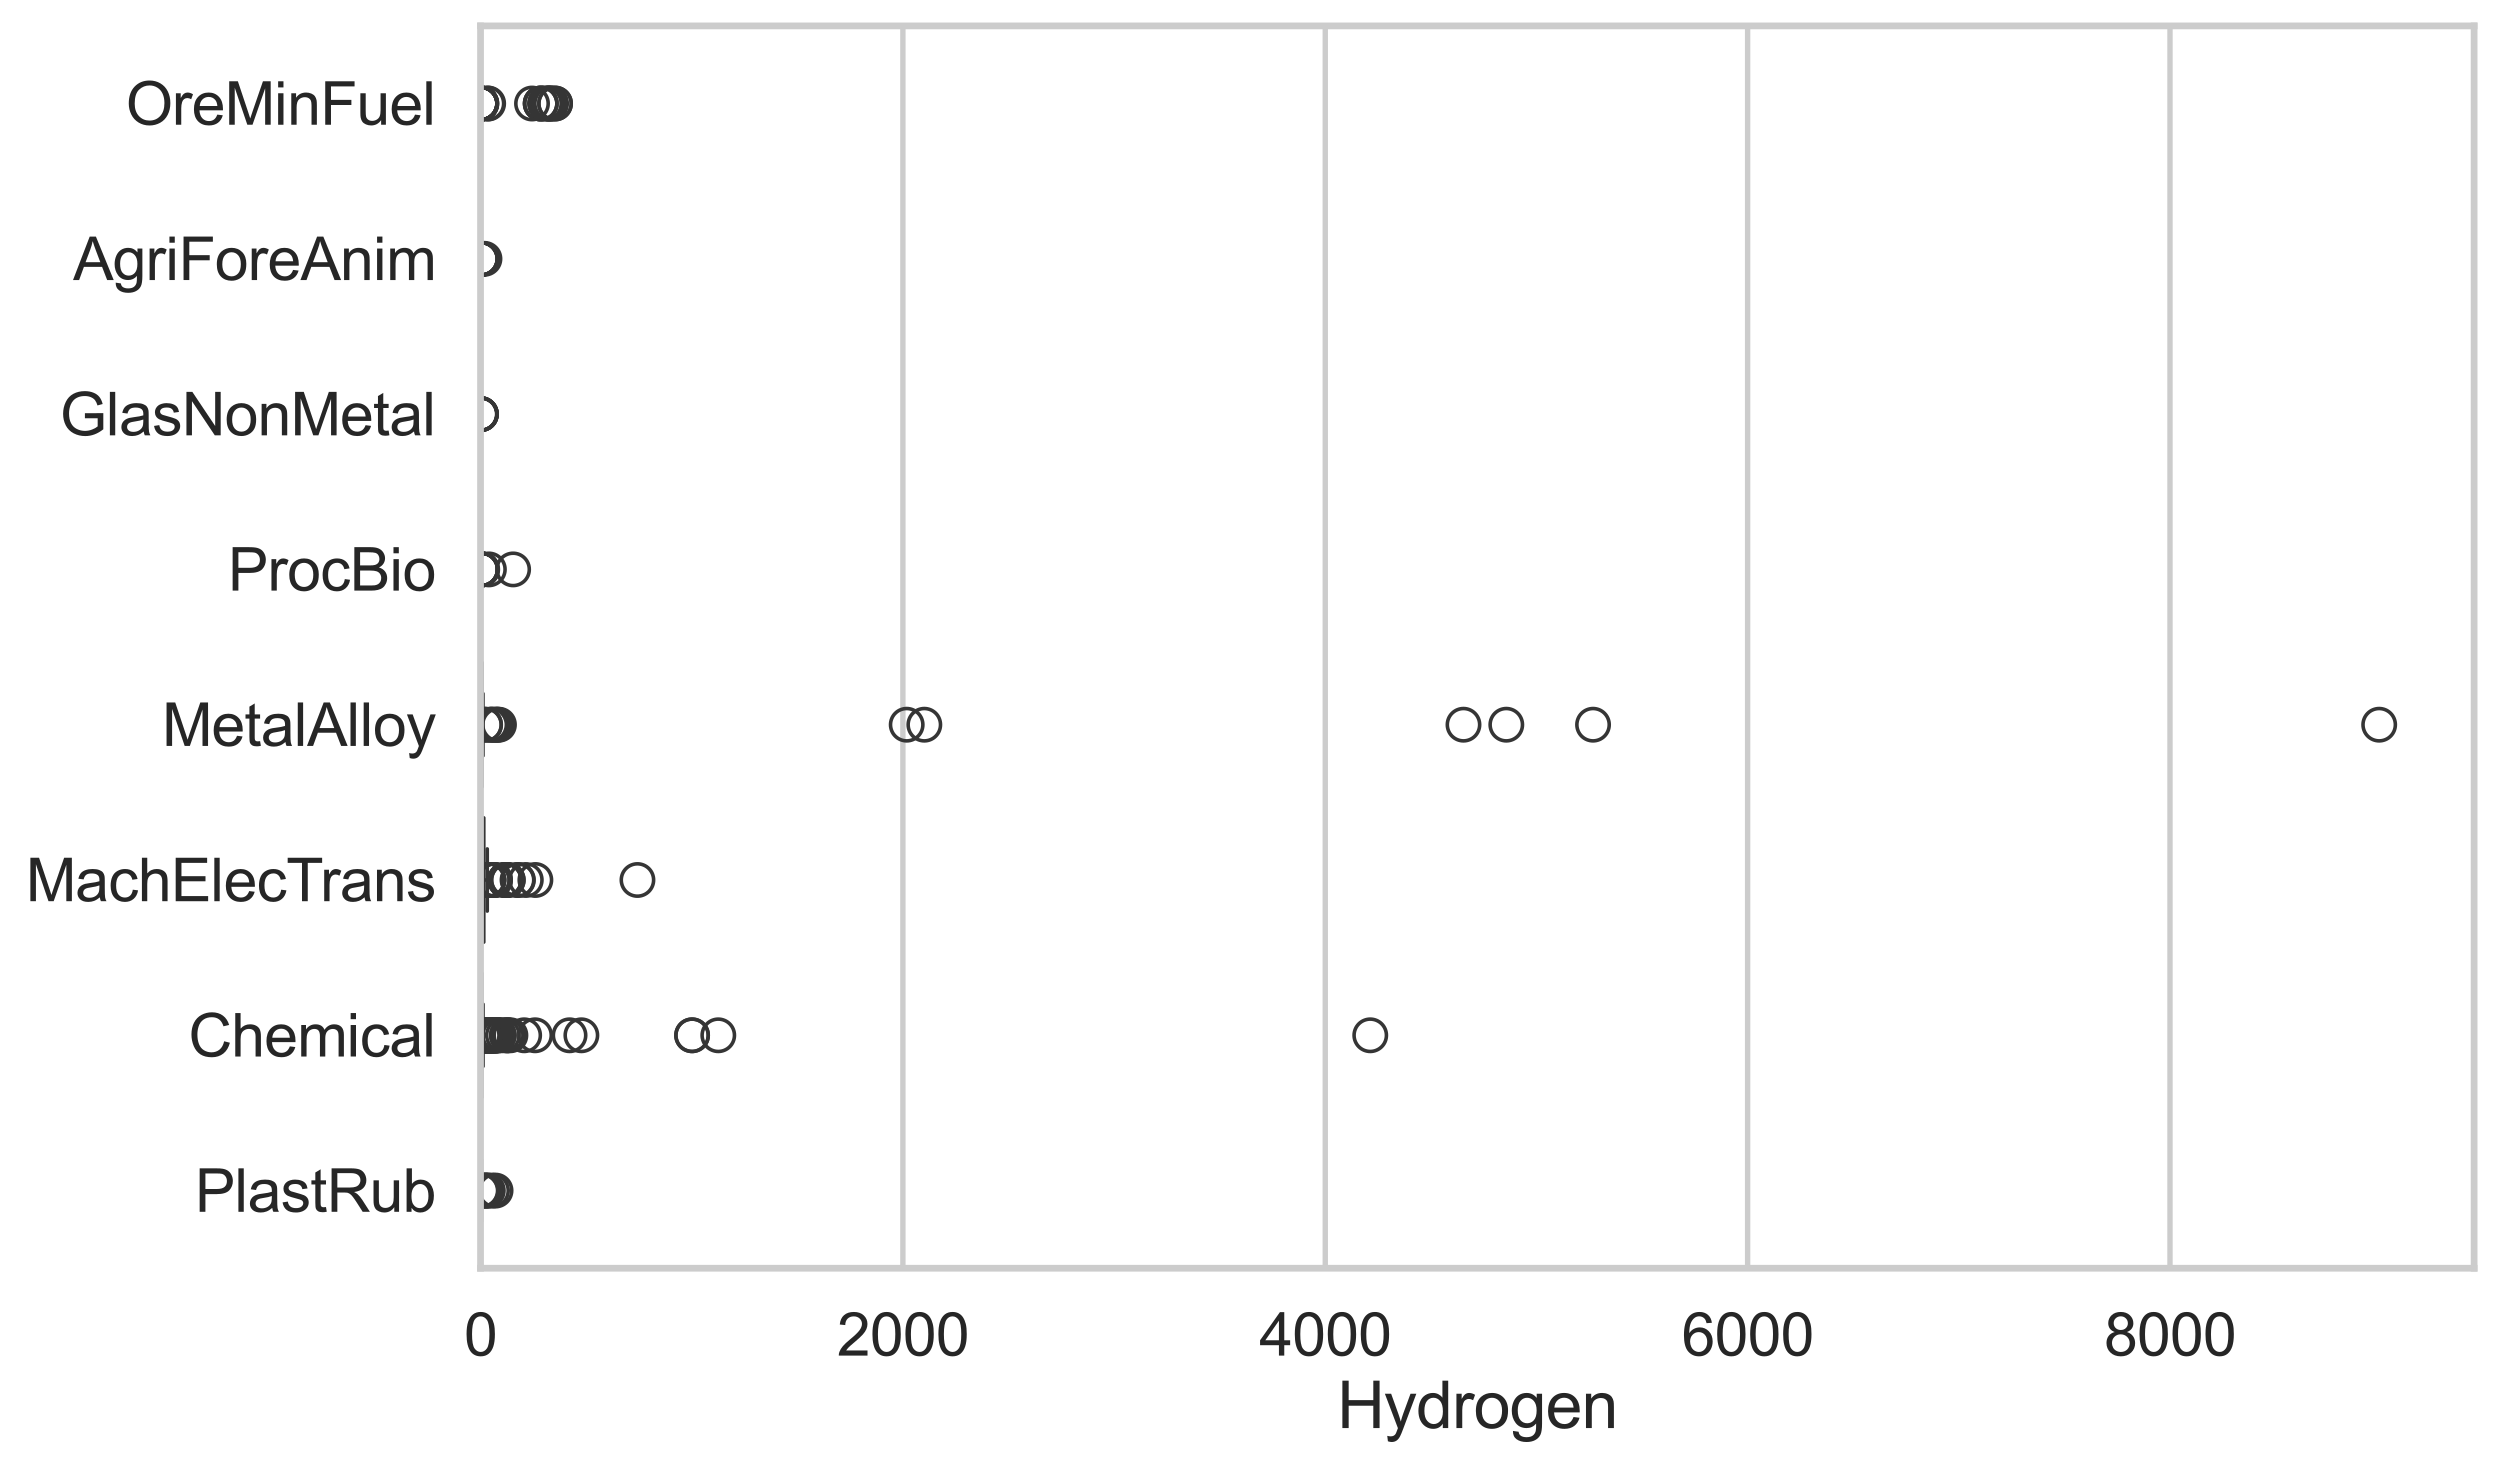 <?xml version="1.0" encoding="utf-8" standalone="no"?>
<!DOCTYPE svg PUBLIC "-//W3C//DTD SVG 1.1//EN"
  "http://www.w3.org/Graphics/SVG/1.1/DTD/svg11.dtd">
<svg xmlns:xlink="http://www.w3.org/1999/xlink" width="695.577pt" height="408.322pt" viewBox="0 0 695.577 408.322" xmlns="http://www.w3.org/2000/svg" version="1.1">
 <defs>
  <style type="text/css">*{stroke-linejoin: round; stroke-linecap: butt}</style>
 </defs>
 <g id="figure_1">
  <g id="patch_1">
   <path d="M 0 408.322 
L 695.577 408.322 
L 695.577 0 
L 0 0 
z
" style="fill: #ffffff"/>
  </g>
  <g id="axes_1">
   <g id="patch_2">
    <path d="M 133.697 352.86 
L 688.377 352.86 
L 688.377 7.2 
L 133.697 7.2 
z
" style="fill: #ffffff"/>
   </g>
   <g id="matplotlib.axis_1">
    <g id="xtick_1">
     <g id="line2d_1">
      <path d="M 133.697 352.86 
L 133.697 7.2 
" clip-path="url(#pe88eb15990)" style="fill: none; stroke: #cccccc; stroke-width: 1.5; stroke-linecap: round"/>
     </g>
     <g id="text_1">
      <!-- 0 -->
      <g style="fill: #262626" transform="translate(129.109 377.17) scale(0.165 -0.165)">
       <defs>
        <path id="ArialMT-30" d="M 266 2259 
Q 266 3072 433 3567 
Q 600 4063 929 4331 
Q 1259 4600 1759 4600 
Q 2128 4600 2406 4451 
Q 2684 4303 2865 4023 
Q 3047 3744 3150 3342 
Q 3253 2941 3253 2259 
Q 3253 1453 3087 958 
Q 2922 463 2592 192 
Q 2263 -78 1759 -78 
Q 1097 -78 719 397 
Q 266 969 266 2259 
z
M 844 2259 
Q 844 1131 1108 757 
Q 1372 384 1759 384 
Q 2147 384 2411 759 
Q 2675 1134 2675 2259 
Q 2675 3391 2411 3762 
Q 2147 4134 1753 4134 
Q 1366 4134 1134 3806 
Q 844 3388 844 2259 
z
" transform="scale(0.016)"/>
       </defs>
       <use xlink:href="#ArialMT-30"/>
      </g>
     </g>
    </g>
    <g id="xtick_2">
     <g id="line2d_2">
      <path d="M 251.212 352.86 
L 251.212 7.2 
" clip-path="url(#pe88eb15990)" style="fill: none; stroke: #cccccc; stroke-width: 1.5; stroke-linecap: round"/>
     </g>
     <g id="text_2">
      <!-- 2000 -->
      <g style="fill: #262626" transform="translate(232.861 377.17) scale(0.165 -0.165)">
       <defs>
        <path id="ArialMT-32" d="M 3222 541 
L 3222 0 
L 194 0 
Q 188 203 259 391 
Q 375 700 629 1000 
Q 884 1300 1366 1694 
Q 2113 2306 2375 2664 
Q 2638 3022 2638 3341 
Q 2638 3675 2398 3904 
Q 2159 4134 1775 4134 
Q 1369 4134 1125 3890 
Q 881 3647 878 3216 
L 300 3275 
Q 359 3922 746 4261 
Q 1134 4600 1788 4600 
Q 2447 4600 2831 4234 
Q 3216 3869 3216 3328 
Q 3216 3053 3103 2787 
Q 2991 2522 2730 2228 
Q 2469 1934 1863 1422 
Q 1356 997 1212 845 
Q 1069 694 975 541 
L 3222 541 
z
" transform="scale(0.016)"/>
       </defs>
       <use xlink:href="#ArialMT-32"/>
       <use xlink:href="#ArialMT-30" transform="translate(55.615 0)"/>
       <use xlink:href="#ArialMT-30" transform="translate(111.23 0)"/>
       <use xlink:href="#ArialMT-30" transform="translate(166.846 0)"/>
      </g>
     </g>
    </g>
    <g id="xtick_3">
     <g id="line2d_3">
      <path d="M 368.727 352.86 
L 368.727 7.2 
" clip-path="url(#pe88eb15990)" style="fill: none; stroke: #cccccc; stroke-width: 1.5; stroke-linecap: round"/>
     </g>
     <g id="text_3">
      <!-- 4000 -->
      <g style="fill: #262626" transform="translate(350.376 377.17) scale(0.165 -0.165)">
       <defs>
        <path id="ArialMT-34" d="M 2069 0 
L 2069 1097 
L 81 1097 
L 81 1613 
L 2172 4581 
L 2631 4581 
L 2631 1613 
L 3250 1613 
L 3250 1097 
L 2631 1097 
L 2631 0 
L 2069 0 
z
M 2069 1613 
L 2069 3678 
L 634 1613 
L 2069 1613 
z
" transform="scale(0.016)"/>
       </defs>
       <use xlink:href="#ArialMT-34"/>
       <use xlink:href="#ArialMT-30" transform="translate(55.615 0)"/>
       <use xlink:href="#ArialMT-30" transform="translate(111.23 0)"/>
       <use xlink:href="#ArialMT-30" transform="translate(166.846 0)"/>
      </g>
     </g>
    </g>
    <g id="xtick_4">
     <g id="line2d_4">
      <path d="M 486.242 352.86 
L 486.242 7.2 
" clip-path="url(#pe88eb15990)" style="fill: none; stroke: #cccccc; stroke-width: 1.5; stroke-linecap: round"/>
     </g>
     <g id="text_4">
      <!-- 6000 -->
      <g style="fill: #262626" transform="translate(467.891 377.17) scale(0.165 -0.165)">
       <defs>
        <path id="ArialMT-36" d="M 3184 3459 
L 2625 3416 
Q 2550 3747 2413 3897 
Q 2184 4138 1850 4138 
Q 1581 4138 1378 3988 
Q 1113 3794 959 3422 
Q 806 3050 800 2363 
Q 1003 2672 1297 2822 
Q 1591 2972 1913 2972 
Q 2475 2972 2870 2558 
Q 3266 2144 3266 1488 
Q 3266 1056 3080 686 
Q 2894 316 2569 119 
Q 2244 -78 1831 -78 
Q 1128 -78 684 439 
Q 241 956 241 2144 
Q 241 3472 731 4075 
Q 1159 4600 1884 4600 
Q 2425 4600 2770 4297 
Q 3116 3994 3184 3459 
z
M 888 1484 
Q 888 1194 1011 928 
Q 1134 663 1356 523 
Q 1578 384 1822 384 
Q 2178 384 2434 671 
Q 2691 959 2691 1453 
Q 2691 1928 2437 2201 
Q 2184 2475 1800 2475 
Q 1419 2475 1153 2201 
Q 888 1928 888 1484 
z
" transform="scale(0.016)"/>
       </defs>
       <use xlink:href="#ArialMT-36"/>
       <use xlink:href="#ArialMT-30" transform="translate(55.615 0)"/>
       <use xlink:href="#ArialMT-30" transform="translate(111.23 0)"/>
       <use xlink:href="#ArialMT-30" transform="translate(166.846 0)"/>
      </g>
     </g>
    </g>
    <g id="xtick_5">
     <g id="line2d_5">
      <path d="M 603.757 352.86 
L 603.757 7.2 
" clip-path="url(#pe88eb15990)" style="fill: none; stroke: #cccccc; stroke-width: 1.5; stroke-linecap: round"/>
     </g>
     <g id="text_5">
      <!-- 8000 -->
      <g style="fill: #262626" transform="translate(585.405 377.17) scale(0.165 -0.165)">
       <defs>
        <path id="ArialMT-38" d="M 1131 2484 
Q 781 2613 612 2850 
Q 444 3088 444 3419 
Q 444 3919 803 4259 
Q 1163 4600 1759 4600 
Q 2359 4600 2725 4251 
Q 3091 3903 3091 3403 
Q 3091 3084 2923 2848 
Q 2756 2613 2416 2484 
Q 2838 2347 3058 2040 
Q 3278 1734 3278 1309 
Q 3278 722 2862 322 
Q 2447 -78 1769 -78 
Q 1091 -78 675 323 
Q 259 725 259 1325 
Q 259 1772 486 2073 
Q 713 2375 1131 2484 
z
M 1019 3438 
Q 1019 3113 1228 2906 
Q 1438 2700 1772 2700 
Q 2097 2700 2305 2904 
Q 2513 3109 2513 3406 
Q 2513 3716 2298 3927 
Q 2084 4138 1766 4138 
Q 1444 4138 1231 3931 
Q 1019 3725 1019 3438 
z
M 838 1322 
Q 838 1081 952 856 
Q 1066 631 1291 507 
Q 1516 384 1775 384 
Q 2178 384 2440 643 
Q 2703 903 2703 1303 
Q 2703 1709 2433 1975 
Q 2163 2241 1756 2241 
Q 1359 2241 1098 1978 
Q 838 1716 838 1322 
z
" transform="scale(0.016)"/>
       </defs>
       <use xlink:href="#ArialMT-38"/>
       <use xlink:href="#ArialMT-30" transform="translate(55.615 0)"/>
       <use xlink:href="#ArialMT-30" transform="translate(111.23 0)"/>
       <use xlink:href="#ArialMT-30" transform="translate(166.846 0)"/>
      </g>
     </g>
    </g>
    <g id="text_6">
     <!-- Hydrogen -->
     <g style="fill: #262626" transform="translate(372.016 397.334) scale(0.18 -0.18)">
      <defs>
       <path id="ArialMT-48" d="M 513 0 
L 513 4581 
L 1119 4581 
L 1119 2700 
L 3500 2700 
L 3500 4581 
L 4106 4581 
L 4106 0 
L 3500 0 
L 3500 2159 
L 1119 2159 
L 1119 0 
L 513 0 
z
" transform="scale(0.016)"/>
       <path id="ArialMT-79" d="M 397 -1278 
L 334 -750 
Q 519 -800 656 -800 
Q 844 -800 956 -737 
Q 1069 -675 1141 -563 
Q 1194 -478 1313 -144 
Q 1328 -97 1363 -6 
L 103 3319 
L 709 3319 
L 1400 1397 
Q 1534 1031 1641 628 
Q 1738 1016 1872 1384 
L 2581 3319 
L 3144 3319 
L 1881 -56 
Q 1678 -603 1566 -809 
Q 1416 -1088 1222 -1217 
Q 1028 -1347 759 -1347 
Q 597 -1347 397 -1278 
z
" transform="scale(0.016)"/>
       <path id="ArialMT-64" d="M 2575 0 
L 2575 419 
Q 2259 -75 1647 -75 
Q 1250 -75 917 144 
Q 584 363 401 755 
Q 219 1147 219 1656 
Q 219 2153 384 2558 
Q 550 2963 881 3178 
Q 1213 3394 1622 3394 
Q 1922 3394 2156 3267 
Q 2391 3141 2538 2938 
L 2538 4581 
L 3097 4581 
L 3097 0 
L 2575 0 
z
M 797 1656 
Q 797 1019 1065 703 
Q 1334 388 1700 388 
Q 2069 388 2326 689 
Q 2584 991 2584 1609 
Q 2584 2291 2321 2609 
Q 2059 2928 1675 2928 
Q 1300 2928 1048 2622 
Q 797 2316 797 1656 
z
" transform="scale(0.016)"/>
       <path id="ArialMT-72" d="M 416 0 
L 416 3319 
L 922 3319 
L 922 2816 
Q 1116 3169 1280 3281 
Q 1444 3394 1641 3394 
Q 1925 3394 2219 3213 
L 2025 2691 
Q 1819 2813 1613 2813 
Q 1428 2813 1281 2702 
Q 1134 2591 1072 2394 
Q 978 2094 978 1738 
L 978 0 
L 416 0 
z
" transform="scale(0.016)"/>
       <path id="ArialMT-6f" d="M 213 1659 
Q 213 2581 725 3025 
Q 1153 3394 1769 3394 
Q 2453 3394 2887 2945 
Q 3322 2497 3322 1706 
Q 3322 1066 3130 698 
Q 2938 331 2570 128 
Q 2203 -75 1769 -75 
Q 1072 -75 642 372 
Q 213 819 213 1659 
z
M 791 1659 
Q 791 1022 1069 705 
Q 1347 388 1769 388 
Q 2188 388 2466 706 
Q 2744 1025 2744 1678 
Q 2744 2294 2464 2611 
Q 2184 2928 1769 2928 
Q 1347 2928 1069 2612 
Q 791 2297 791 1659 
z
" transform="scale(0.016)"/>
       <path id="ArialMT-67" d="M 319 -275 
L 866 -356 
Q 900 -609 1056 -725 
Q 1266 -881 1628 -881 
Q 2019 -881 2231 -725 
Q 2444 -569 2519 -288 
Q 2563 -116 2559 434 
Q 2191 0 1641 0 
Q 956 0 581 494 
Q 206 988 206 1678 
Q 206 2153 378 2554 
Q 550 2956 876 3175 
Q 1203 3394 1644 3394 
Q 2231 3394 2613 2919 
L 2613 3319 
L 3131 3319 
L 3131 450 
Q 3131 -325 2973 -648 
Q 2816 -972 2473 -1159 
Q 2131 -1347 1631 -1347 
Q 1038 -1347 672 -1080 
Q 306 -813 319 -275 
z
M 784 1719 
Q 784 1066 1043 766 
Q 1303 466 1694 466 
Q 2081 466 2343 764 
Q 2606 1063 2606 1700 
Q 2606 2309 2336 2618 
Q 2066 2928 1684 2928 
Q 1309 2928 1046 2623 
Q 784 2319 784 1719 
z
" transform="scale(0.016)"/>
       <path id="ArialMT-65" d="M 2694 1069 
L 3275 997 
Q 3138 488 2766 206 
Q 2394 -75 1816 -75 
Q 1088 -75 661 373 
Q 234 822 234 1631 
Q 234 2469 665 2931 
Q 1097 3394 1784 3394 
Q 2450 3394 2872 2941 
Q 3294 2488 3294 1666 
Q 3294 1616 3291 1516 
L 816 1516 
Q 847 969 1125 678 
Q 1403 388 1819 388 
Q 2128 388 2347 550 
Q 2566 713 2694 1069 
z
M 847 1978 
L 2700 1978 
Q 2663 2397 2488 2606 
Q 2219 2931 1791 2931 
Q 1403 2931 1139 2672 
Q 875 2413 847 1978 
z
" transform="scale(0.016)"/>
       <path id="ArialMT-6e" d="M 422 0 
L 422 3319 
L 928 3319 
L 928 2847 
Q 1294 3394 1984 3394 
Q 2284 3394 2536 3286 
Q 2788 3178 2913 3003 
Q 3038 2828 3088 2588 
Q 3119 2431 3119 2041 
L 3119 0 
L 2556 0 
L 2556 2019 
Q 2556 2363 2490 2533 
Q 2425 2703 2258 2804 
Q 2091 2906 1866 2906 
Q 1506 2906 1245 2678 
Q 984 2450 984 1813 
L 984 0 
L 422 0 
z
" transform="scale(0.016)"/>
      </defs>
      <use xlink:href="#ArialMT-48"/>
      <use xlink:href="#ArialMT-79" transform="translate(72.217 0)"/>
      <use xlink:href="#ArialMT-64" transform="translate(122.217 0)"/>
      <use xlink:href="#ArialMT-72" transform="translate(177.832 0)"/>
      <use xlink:href="#ArialMT-6f" transform="translate(211.133 0)"/>
      <use xlink:href="#ArialMT-67" transform="translate(266.748 0)"/>
      <use xlink:href="#ArialMT-65" transform="translate(322.363 0)"/>
      <use xlink:href="#ArialMT-6e" transform="translate(377.979 0)"/>
     </g>
    </g>
   </g>
   <g id="matplotlib.axis_2">
    <g id="ytick_1">
     <g id="text_7">
      <!-- OreMinFuel -->
      <g style="fill: #262626" transform="translate(35.013 34.709) scale(0.165 -0.165)">
       <defs>
        <path id="ArialMT-4f" d="M 309 2231 
Q 309 3372 921 4017 
Q 1534 4663 2503 4663 
Q 3138 4663 3647 4359 
Q 4156 4056 4423 3514 
Q 4691 2972 4691 2284 
Q 4691 1588 4409 1038 
Q 4128 488 3612 205 
Q 3097 -78 2500 -78 
Q 1853 -78 1343 234 
Q 834 547 571 1087 
Q 309 1628 309 2231 
z
M 934 2222 
Q 934 1394 1379 917 
Q 1825 441 2497 441 
Q 3181 441 3623 922 
Q 4066 1403 4066 2288 
Q 4066 2847 3877 3264 
Q 3688 3681 3323 3911 
Q 2959 4141 2506 4141 
Q 1863 4141 1398 3698 
Q 934 3256 934 2222 
z
" transform="scale(0.016)"/>
        <path id="ArialMT-4d" d="M 475 0 
L 475 4581 
L 1388 4581 
L 2472 1338 
Q 2622 884 2691 659 
Q 2769 909 2934 1394 
L 4031 4581 
L 4847 4581 
L 4847 0 
L 4263 0 
L 4263 3834 
L 2931 0 
L 2384 0 
L 1059 3900 
L 1059 0 
L 475 0 
z
" transform="scale(0.016)"/>
        <path id="ArialMT-69" d="M 425 3934 
L 425 4581 
L 988 4581 
L 988 3934 
L 425 3934 
z
M 425 0 
L 425 3319 
L 988 3319 
L 988 0 
L 425 0 
z
" transform="scale(0.016)"/>
        <path id="ArialMT-46" d="M 525 0 
L 525 4581 
L 3616 4581 
L 3616 4041 
L 1131 4041 
L 1131 2622 
L 3281 2622 
L 3281 2081 
L 1131 2081 
L 1131 0 
L 525 0 
z
" transform="scale(0.016)"/>
        <path id="ArialMT-75" d="M 2597 0 
L 2597 488 
Q 2209 -75 1544 -75 
Q 1250 -75 995 37 
Q 741 150 617 320 
Q 494 491 444 738 
Q 409 903 409 1263 
L 409 3319 
L 972 3319 
L 972 1478 
Q 972 1038 1006 884 
Q 1059 663 1231 536 
Q 1403 409 1656 409 
Q 1909 409 2131 539 
Q 2353 669 2445 892 
Q 2538 1116 2538 1541 
L 2538 3319 
L 3100 3319 
L 3100 0 
L 2597 0 
z
" transform="scale(0.016)"/>
        <path id="ArialMT-6c" d="M 409 0 
L 409 4581 
L 972 4581 
L 972 0 
L 409 0 
z
" transform="scale(0.016)"/>
       </defs>
       <use xlink:href="#ArialMT-4f"/>
       <use xlink:href="#ArialMT-72" transform="translate(77.783 0)"/>
       <use xlink:href="#ArialMT-65" transform="translate(111.084 0)"/>
       <use xlink:href="#ArialMT-4d" transform="translate(166.699 0)"/>
       <use xlink:href="#ArialMT-69" transform="translate(250 0)"/>
       <use xlink:href="#ArialMT-6e" transform="translate(272.217 0)"/>
       <use xlink:href="#ArialMT-46" transform="translate(327.832 0)"/>
       <use xlink:href="#ArialMT-75" transform="translate(388.916 0)"/>
       <use xlink:href="#ArialMT-65" transform="translate(444.531 0)"/>
       <use xlink:href="#ArialMT-6c" transform="translate(500.146 0)"/>
      </g>
     </g>
    </g>
    <g id="ytick_2">
     <g id="text_8">
      <!-- AgriForeAnim -->
      <g style="fill: #262626" transform="translate(20.341 77.916) scale(0.165 -0.165)">
       <defs>
        <path id="ArialMT-41" d="M -9 0 
L 1750 4581 
L 2403 4581 
L 4278 0 
L 3588 0 
L 3053 1388 
L 1138 1388 
L 634 0 
L -9 0 
z
M 1313 1881 
L 2866 1881 
L 2388 3150 
Q 2169 3728 2063 4100 
Q 1975 3659 1816 3225 
L 1313 1881 
z
" transform="scale(0.016)"/>
        <path id="ArialMT-6d" d="M 422 0 
L 422 3319 
L 925 3319 
L 925 2853 
Q 1081 3097 1340 3245 
Q 1600 3394 1931 3394 
Q 2300 3394 2536 3241 
Q 2772 3088 2869 2813 
Q 3263 3394 3894 3394 
Q 4388 3394 4653 3120 
Q 4919 2847 4919 2278 
L 4919 0 
L 4359 0 
L 4359 2091 
Q 4359 2428 4304 2576 
Q 4250 2725 4106 2815 
Q 3963 2906 3769 2906 
Q 3419 2906 3187 2673 
Q 2956 2441 2956 1928 
L 2956 0 
L 2394 0 
L 2394 2156 
Q 2394 2531 2256 2718 
Q 2119 2906 1806 2906 
Q 1569 2906 1367 2781 
Q 1166 2656 1075 2415 
Q 984 2175 984 1722 
L 984 0 
L 422 0 
z
" transform="scale(0.016)"/>
       </defs>
       <use xlink:href="#ArialMT-41"/>
       <use xlink:href="#ArialMT-67" transform="translate(66.699 0)"/>
       <use xlink:href="#ArialMT-72" transform="translate(122.314 0)"/>
       <use xlink:href="#ArialMT-69" transform="translate(155.615 0)"/>
       <use xlink:href="#ArialMT-46" transform="translate(177.832 0)"/>
       <use xlink:href="#ArialMT-6f" transform="translate(238.916 0)"/>
       <use xlink:href="#ArialMT-72" transform="translate(294.531 0)"/>
       <use xlink:href="#ArialMT-65" transform="translate(327.832 0)"/>
       <use xlink:href="#ArialMT-41" transform="translate(383.447 0)"/>
       <use xlink:href="#ArialMT-6e" transform="translate(450.146 0)"/>
       <use xlink:href="#ArialMT-69" transform="translate(505.762 0)"/>
       <use xlink:href="#ArialMT-6d" transform="translate(527.979 0)"/>
      </g>
     </g>
    </g>
    <g id="ytick_3">
     <g id="text_9">
      <!-- GlasNonMetal -->
      <g style="fill: #262626" transform="translate(16.659 121.124) scale(0.165 -0.165)">
       <defs>
        <path id="ArialMT-47" d="M 2638 1797 
L 2638 2334 
L 4578 2338 
L 4578 638 
Q 4131 281 3656 101 
Q 3181 -78 2681 -78 
Q 2006 -78 1454 211 
Q 903 500 622 1047 
Q 341 1594 341 2269 
Q 341 2938 620 3517 
Q 900 4097 1425 4378 
Q 1950 4659 2634 4659 
Q 3131 4659 3532 4498 
Q 3934 4338 4162 4050 
Q 4391 3763 4509 3300 
L 3963 3150 
Q 3859 3500 3706 3700 
Q 3553 3900 3268 4020 
Q 2984 4141 2638 4141 
Q 2222 4141 1919 4014 
Q 1616 3888 1430 3681 
Q 1244 3475 1141 3228 
Q 966 2803 966 2306 
Q 966 1694 1177 1281 
Q 1388 869 1791 669 
Q 2194 469 2647 469 
Q 3041 469 3416 620 
Q 3791 772 3984 944 
L 3984 1797 
L 2638 1797 
z
" transform="scale(0.016)"/>
        <path id="ArialMT-61" d="M 2588 409 
Q 2275 144 1986 34 
Q 1697 -75 1366 -75 
Q 819 -75 525 192 
Q 231 459 231 875 
Q 231 1119 342 1320 
Q 453 1522 633 1644 
Q 813 1766 1038 1828 
Q 1203 1872 1538 1913 
Q 2219 1994 2541 2106 
Q 2544 2222 2544 2253 
Q 2544 2597 2384 2738 
Q 2169 2928 1744 2928 
Q 1347 2928 1158 2789 
Q 969 2650 878 2297 
L 328 2372 
Q 403 2725 575 2942 
Q 747 3159 1072 3276 
Q 1397 3394 1825 3394 
Q 2250 3394 2515 3294 
Q 2781 3194 2906 3042 
Q 3031 2891 3081 2659 
Q 3109 2516 3109 2141 
L 3109 1391 
Q 3109 606 3145 398 
Q 3181 191 3288 0 
L 2700 0 
Q 2613 175 2588 409 
z
M 2541 1666 
Q 2234 1541 1622 1453 
Q 1275 1403 1131 1340 
Q 988 1278 909 1158 
Q 831 1038 831 891 
Q 831 666 1001 516 
Q 1172 366 1500 366 
Q 1825 366 2078 508 
Q 2331 650 2450 897 
Q 2541 1088 2541 1459 
L 2541 1666 
z
" transform="scale(0.016)"/>
        <path id="ArialMT-73" d="M 197 991 
L 753 1078 
Q 800 744 1014 566 
Q 1228 388 1613 388 
Q 2000 388 2187 545 
Q 2375 703 2375 916 
Q 2375 1106 2209 1216 
Q 2094 1291 1634 1406 
Q 1016 1563 777 1677 
Q 538 1791 414 1992 
Q 291 2194 291 2438 
Q 291 2659 392 2848 
Q 494 3038 669 3163 
Q 800 3259 1026 3326 
Q 1253 3394 1513 3394 
Q 1903 3394 2198 3281 
Q 2494 3169 2634 2976 
Q 2775 2784 2828 2463 
L 2278 2388 
Q 2241 2644 2061 2787 
Q 1881 2931 1553 2931 
Q 1166 2931 1000 2803 
Q 834 2675 834 2503 
Q 834 2394 903 2306 
Q 972 2216 1119 2156 
Q 1203 2125 1616 2013 
Q 2213 1853 2448 1751 
Q 2684 1650 2818 1456 
Q 2953 1263 2953 975 
Q 2953 694 2789 445 
Q 2625 197 2315 61 
Q 2006 -75 1616 -75 
Q 969 -75 630 194 
Q 291 463 197 991 
z
" transform="scale(0.016)"/>
        <path id="ArialMT-4e" d="M 488 0 
L 488 4581 
L 1109 4581 
L 3516 984 
L 3516 4581 
L 4097 4581 
L 4097 0 
L 3475 0 
L 1069 3600 
L 1069 0 
L 488 0 
z
" transform="scale(0.016)"/>
        <path id="ArialMT-74" d="M 1650 503 
L 1731 6 
Q 1494 -44 1306 -44 
Q 1000 -44 831 53 
Q 663 150 594 308 
Q 525 466 525 972 
L 525 2881 
L 113 2881 
L 113 3319 
L 525 3319 
L 525 4141 
L 1084 4478 
L 1084 3319 
L 1650 3319 
L 1650 2881 
L 1084 2881 
L 1084 941 
Q 1084 700 1114 631 
Q 1144 563 1211 522 
Q 1278 481 1403 481 
Q 1497 481 1650 503 
z
" transform="scale(0.016)"/>
       </defs>
       <use xlink:href="#ArialMT-47"/>
       <use xlink:href="#ArialMT-6c" transform="translate(77.783 0)"/>
       <use xlink:href="#ArialMT-61" transform="translate(100 0)"/>
       <use xlink:href="#ArialMT-73" transform="translate(155.615 0)"/>
       <use xlink:href="#ArialMT-4e" transform="translate(205.615 0)"/>
       <use xlink:href="#ArialMT-6f" transform="translate(277.832 0)"/>
       <use xlink:href="#ArialMT-6e" transform="translate(333.447 0)"/>
       <use xlink:href="#ArialMT-4d" transform="translate(389.062 0)"/>
       <use xlink:href="#ArialMT-65" transform="translate(472.363 0)"/>
       <use xlink:href="#ArialMT-74" transform="translate(527.979 0)"/>
       <use xlink:href="#ArialMT-61" transform="translate(555.762 0)"/>
       <use xlink:href="#ArialMT-6c" transform="translate(611.377 0)"/>
      </g>
     </g>
    </g>
    <g id="ytick_4">
     <g id="text_10">
      <!-- ProcBio -->
      <g style="fill: #262626" transform="translate(63.424 164.331) scale(0.165 -0.165)">
       <defs>
        <path id="ArialMT-50" d="M 494 0 
L 494 4581 
L 2222 4581 
Q 2678 4581 2919 4538 
Q 3256 4481 3484 4323 
Q 3713 4166 3852 3881 
Q 3991 3597 3991 3256 
Q 3991 2672 3619 2267 
Q 3247 1863 2275 1863 
L 1100 1863 
L 1100 0 
L 494 0 
z
M 1100 2403 
L 2284 2403 
Q 2872 2403 3119 2622 
Q 3366 2841 3366 3238 
Q 3366 3525 3220 3729 
Q 3075 3934 2838 4000 
Q 2684 4041 2272 4041 
L 1100 4041 
L 1100 2403 
z
" transform="scale(0.016)"/>
        <path id="ArialMT-63" d="M 2588 1216 
L 3141 1144 
Q 3050 572 2676 248 
Q 2303 -75 1759 -75 
Q 1078 -75 664 370 
Q 250 816 250 1647 
Q 250 2184 428 2587 
Q 606 2991 970 3192 
Q 1334 3394 1763 3394 
Q 2303 3394 2647 3120 
Q 2991 2847 3088 2344 
L 2541 2259 
Q 2463 2594 2264 2762 
Q 2066 2931 1784 2931 
Q 1359 2931 1093 2626 
Q 828 2322 828 1663 
Q 828 994 1084 691 
Q 1341 388 1753 388 
Q 2084 388 2306 591 
Q 2528 794 2588 1216 
z
" transform="scale(0.016)"/>
        <path id="ArialMT-42" d="M 469 0 
L 469 4581 
L 2188 4581 
Q 2713 4581 3030 4442 
Q 3347 4303 3526 4014 
Q 3706 3725 3706 3409 
Q 3706 3116 3547 2856 
Q 3388 2597 3066 2438 
Q 3481 2316 3704 2022 
Q 3928 1728 3928 1328 
Q 3928 1006 3792 729 
Q 3656 453 3456 303 
Q 3256 153 2954 76 
Q 2653 0 2216 0 
L 469 0 
z
M 1075 2656 
L 2066 2656 
Q 2469 2656 2644 2709 
Q 2875 2778 2992 2937 
Q 3109 3097 3109 3338 
Q 3109 3566 3000 3739 
Q 2891 3913 2687 3977 
Q 2484 4041 1991 4041 
L 1075 4041 
L 1075 2656 
z
M 1075 541 
L 2216 541 
Q 2509 541 2628 563 
Q 2838 600 2978 687 
Q 3119 775 3209 942 
Q 3300 1109 3300 1328 
Q 3300 1584 3169 1773 
Q 3038 1963 2805 2039 
Q 2572 2116 2134 2116 
L 1075 2116 
L 1075 541 
z
" transform="scale(0.016)"/>
       </defs>
       <use xlink:href="#ArialMT-50"/>
       <use xlink:href="#ArialMT-72" transform="translate(66.699 0)"/>
       <use xlink:href="#ArialMT-6f" transform="translate(100 0)"/>
       <use xlink:href="#ArialMT-63" transform="translate(155.615 0)"/>
       <use xlink:href="#ArialMT-42" transform="translate(205.615 0)"/>
       <use xlink:href="#ArialMT-69" transform="translate(272.314 0)"/>
       <use xlink:href="#ArialMT-6f" transform="translate(294.531 0)"/>
      </g>
     </g>
    </g>
    <g id="ytick_5">
     <g id="text_11">
      <!-- MetalAlloy -->
      <g style="fill: #262626" transform="translate(45.088 207.539) scale(0.165 -0.165)">
       <use xlink:href="#ArialMT-4d"/>
       <use xlink:href="#ArialMT-65" transform="translate(83.301 0)"/>
       <use xlink:href="#ArialMT-74" transform="translate(138.916 0)"/>
       <use xlink:href="#ArialMT-61" transform="translate(166.699 0)"/>
       <use xlink:href="#ArialMT-6c" transform="translate(222.314 0)"/>
       <use xlink:href="#ArialMT-41" transform="translate(244.531 0)"/>
       <use xlink:href="#ArialMT-6c" transform="translate(311.23 0)"/>
       <use xlink:href="#ArialMT-6c" transform="translate(333.447 0)"/>
       <use xlink:href="#ArialMT-6f" transform="translate(355.664 0)"/>
       <use xlink:href="#ArialMT-79" transform="translate(411.279 0)"/>
      </g>
     </g>
    </g>
    <g id="ytick_6">
     <g id="text_12">
      <!-- MachElecTrans -->
      <g style="fill: #262626" transform="translate(7.2 250.746) scale(0.165 -0.165)">
       <defs>
        <path id="ArialMT-68" d="M 422 0 
L 422 4581 
L 984 4581 
L 984 2938 
Q 1378 3394 1978 3394 
Q 2347 3394 2619 3248 
Q 2891 3103 3008 2847 
Q 3125 2591 3125 2103 
L 3125 0 
L 2563 0 
L 2563 2103 
Q 2563 2525 2380 2717 
Q 2197 2909 1863 2909 
Q 1613 2909 1392 2779 
Q 1172 2650 1078 2428 
Q 984 2206 984 1816 
L 984 0 
L 422 0 
z
" transform="scale(0.016)"/>
        <path id="ArialMT-45" d="M 506 0 
L 506 4581 
L 3819 4581 
L 3819 4041 
L 1113 4041 
L 1113 2638 
L 3647 2638 
L 3647 2100 
L 1113 2100 
L 1113 541 
L 3925 541 
L 3925 0 
L 506 0 
z
" transform="scale(0.016)"/>
        <path id="ArialMT-54" d="M 1659 0 
L 1659 4041 
L 150 4041 
L 150 4581 
L 3781 4581 
L 3781 4041 
L 2266 4041 
L 2266 0 
L 1659 0 
z
" transform="scale(0.016)"/>
       </defs>
       <use xlink:href="#ArialMT-4d"/>
       <use xlink:href="#ArialMT-61" transform="translate(83.301 0)"/>
       <use xlink:href="#ArialMT-63" transform="translate(138.916 0)"/>
       <use xlink:href="#ArialMT-68" transform="translate(188.916 0)"/>
       <use xlink:href="#ArialMT-45" transform="translate(244.531 0)"/>
       <use xlink:href="#ArialMT-6c" transform="translate(311.23 0)"/>
       <use xlink:href="#ArialMT-65" transform="translate(333.447 0)"/>
       <use xlink:href="#ArialMT-63" transform="translate(389.062 0)"/>
       <use xlink:href="#ArialMT-54" transform="translate(439.062 0)"/>
       <use xlink:href="#ArialMT-72" transform="translate(496.396 0)"/>
       <use xlink:href="#ArialMT-61" transform="translate(529.697 0)"/>
       <use xlink:href="#ArialMT-6e" transform="translate(585.312 0)"/>
       <use xlink:href="#ArialMT-73" transform="translate(640.928 0)"/>
      </g>
     </g>
    </g>
    <g id="ytick_7">
     <g id="text_13">
      <!-- Chemical -->
      <g style="fill: #262626" transform="translate(52.428 293.954) scale(0.165 -0.165)">
       <defs>
        <path id="ArialMT-43" d="M 3763 1606 
L 4369 1453 
Q 4178 706 3683 314 
Q 3188 -78 2472 -78 
Q 1731 -78 1267 223 
Q 803 525 561 1097 
Q 319 1669 319 2325 
Q 319 3041 592 3573 
Q 866 4106 1370 4382 
Q 1875 4659 2481 4659 
Q 3169 4659 3637 4309 
Q 4106 3959 4291 3325 
L 3694 3184 
Q 3534 3684 3231 3912 
Q 2928 4141 2469 4141 
Q 1941 4141 1586 3887 
Q 1231 3634 1087 3207 
Q 944 2781 944 2328 
Q 944 1744 1114 1308 
Q 1284 872 1643 656 
Q 2003 441 2422 441 
Q 2931 441 3284 734 
Q 3638 1028 3763 1606 
z
" transform="scale(0.016)"/>
       </defs>
       <use xlink:href="#ArialMT-43"/>
       <use xlink:href="#ArialMT-68" transform="translate(72.217 0)"/>
       <use xlink:href="#ArialMT-65" transform="translate(127.832 0)"/>
       <use xlink:href="#ArialMT-6d" transform="translate(183.447 0)"/>
       <use xlink:href="#ArialMT-69" transform="translate(266.748 0)"/>
       <use xlink:href="#ArialMT-63" transform="translate(288.965 0)"/>
       <use xlink:href="#ArialMT-61" transform="translate(338.965 0)"/>
       <use xlink:href="#ArialMT-6c" transform="translate(394.58 0)"/>
      </g>
     </g>
    </g>
    <g id="ytick_8">
     <g id="text_14">
      <!-- PlastRub -->
      <g style="fill: #262626" transform="translate(54.248 337.161) scale(0.165 -0.165)">
       <defs>
        <path id="ArialMT-52" d="M 503 0 
L 503 4581 
L 2534 4581 
Q 3147 4581 3465 4457 
Q 3784 4334 3975 4021 
Q 4166 3709 4166 3331 
Q 4166 2844 3850 2509 
Q 3534 2175 2875 2084 
Q 3116 1969 3241 1856 
Q 3506 1613 3744 1247 
L 4541 0 
L 3778 0 
L 3172 953 
Q 2906 1366 2734 1584 
Q 2563 1803 2427 1890 
Q 2291 1978 2150 2013 
Q 2047 2034 1813 2034 
L 1109 2034 
L 1109 0 
L 503 0 
z
M 1109 2559 
L 2413 2559 
Q 2828 2559 3062 2645 
Q 3297 2731 3419 2920 
Q 3541 3109 3541 3331 
Q 3541 3656 3305 3865 
Q 3069 4075 2559 4075 
L 1109 4075 
L 1109 2559 
z
" transform="scale(0.016)"/>
        <path id="ArialMT-62" d="M 941 0 
L 419 0 
L 419 4581 
L 981 4581 
L 981 2947 
Q 1338 3394 1891 3394 
Q 2197 3394 2470 3270 
Q 2744 3147 2920 2923 
Q 3097 2700 3197 2384 
Q 3297 2069 3297 1709 
Q 3297 856 2875 390 
Q 2453 -75 1863 -75 
Q 1275 -75 941 416 
L 941 0 
z
M 934 1684 
Q 934 1088 1097 822 
Q 1363 388 1816 388 
Q 2184 388 2453 708 
Q 2722 1028 2722 1663 
Q 2722 2313 2464 2622 
Q 2206 2931 1841 2931 
Q 1472 2931 1203 2611 
Q 934 2291 934 1684 
z
" transform="scale(0.016)"/>
       </defs>
       <use xlink:href="#ArialMT-50"/>
       <use xlink:href="#ArialMT-6c" transform="translate(66.699 0)"/>
       <use xlink:href="#ArialMT-61" transform="translate(88.916 0)"/>
       <use xlink:href="#ArialMT-73" transform="translate(144.531 0)"/>
       <use xlink:href="#ArialMT-74" transform="translate(194.531 0)"/>
       <use xlink:href="#ArialMT-52" transform="translate(222.314 0)"/>
       <use xlink:href="#ArialMT-75" transform="translate(294.531 0)"/>
       <use xlink:href="#ArialMT-62" transform="translate(350.146 0)"/>
      </g>
     </g>
    </g>
   </g>
   <g id="patch_3">
    <path d="M 133.7 11.521 
L 133.7 46.087 
L 133.719 46.087 
L 133.719 11.521 
L 133.7 11.521 
z
" clip-path="url(#pe88eb15990)" style="fill: #ca74db; stroke: #353535; stroke-linejoin: miter"/>
   </g>
   <g id="line2d_6">
    <path d="M 133.7 28.804 
L 133.697 28.804 
" clip-path="url(#pe88eb15990)" style="fill: none; stroke: #353535"/>
   </g>
   <g id="line2d_7">
    <path d="M 133.719 28.804 
L 133.747 28.804 
" clip-path="url(#pe88eb15990)" style="fill: none; stroke: #353535"/>
   </g>
   <g id="line2d_8">
    <path d="M 133.697 20.162 
L 133.697 37.445 
" clip-path="url(#pe88eb15990)" style="fill: none; stroke: #353535; stroke-linecap: round"/>
   </g>
   <g id="line2d_9">
    <path d="M 133.747 20.162 
L 133.747 37.445 
" clip-path="url(#pe88eb15990)" style="fill: none; stroke: #353535; stroke-linecap: round"/>
   </g>
   <g id="line2d_10">
    <defs>
     <path id="m2f08f189a3" d="M 0 4.5 
C 1.193 4.5 2.338 4.026 3.182 3.182 
C 4.026 2.338 4.5 1.193 4.5 0 
C 4.5 -1.193 4.026 -2.338 3.182 -3.182 
C 2.338 -4.026 1.193 -4.5 0 -4.5 
C -1.193 -4.5 -2.338 -4.026 -3.182 -3.182 
C -4.026 -2.338 -4.5 -1.193 -4.5 0 
C -4.5 1.193 -4.026 2.338 -3.182 3.182 
C -2.338 4.026 -1.193 4.5 0 4.5 
z
" style="stroke: #353535"/>
    </defs>
    <g clip-path="url(#pe88eb15990)">
     <use xlink:href="#m2f08f189a3" x="152.886" y="28.804" style="fill-opacity: 0; stroke: #353535"/>
     <use xlink:href="#m2f08f189a3" x="150.434" y="28.804" style="fill-opacity: 0; stroke: #353535"/>
     <use xlink:href="#m2f08f189a3" x="133.912" y="28.804" style="fill-opacity: 0; stroke: #353535"/>
     <use xlink:href="#m2f08f189a3" x="133.775" y="28.804" style="fill-opacity: 0; stroke: #353535"/>
     <use xlink:href="#m2f08f189a3" x="133.821" y="28.804" style="fill-opacity: 0; stroke: #353535"/>
     <use xlink:href="#m2f08f189a3" x="133.867" y="28.804" style="fill-opacity: 0; stroke: #353535"/>
     <use xlink:href="#m2f08f189a3" x="133.936" y="28.804" style="fill-opacity: 0; stroke: #353535"/>
     <use xlink:href="#m2f08f189a3" x="133.787" y="28.804" style="fill-opacity: 0; stroke: #353535"/>
     <use xlink:href="#m2f08f189a3" x="133.75" y="28.804" style="fill-opacity: 0; stroke: #353535"/>
     <use xlink:href="#m2f08f189a3" x="154.43" y="28.804" style="fill-opacity: 0; stroke: #353535"/>
     <use xlink:href="#m2f08f189a3" x="133.791" y="28.804" style="fill-opacity: 0; stroke: #353535"/>
     <use xlink:href="#m2f08f189a3" x="153.33" y="28.804" style="fill-opacity: 0; stroke: #353535"/>
     <use xlink:href="#m2f08f189a3" x="152.307" y="28.804" style="fill-opacity: 0; stroke: #353535"/>
     <use xlink:href="#m2f08f189a3" x="135.818" y="28.804" style="fill-opacity: 0; stroke: #353535"/>
     <use xlink:href="#m2f08f189a3" x="150.436" y="28.804" style="fill-opacity: 0; stroke: #353535"/>
     <use xlink:href="#m2f08f189a3" x="133.755" y="28.804" style="fill-opacity: 0; stroke: #353535"/>
     <use xlink:href="#m2f08f189a3" x="152.805" y="28.804" style="fill-opacity: 0; stroke: #353535"/>
     <use xlink:href="#m2f08f189a3" x="154.429" y="28.804" style="fill-opacity: 0; stroke: #353535"/>
     <use xlink:href="#m2f08f189a3" x="135.622" y="28.804" style="fill-opacity: 0; stroke: #353535"/>
     <use xlink:href="#m2f08f189a3" x="133.748" y="28.804" style="fill-opacity: 0; stroke: #353535"/>
     <use xlink:href="#m2f08f189a3" x="133.758" y="28.804" style="fill-opacity: 0; stroke: #353535"/>
     <use xlink:href="#m2f08f189a3" x="150.484" y="28.804" style="fill-opacity: 0; stroke: #353535"/>
     <use xlink:href="#m2f08f189a3" x="152.805" y="28.804" style="fill-opacity: 0; stroke: #353535"/>
     <use xlink:href="#m2f08f189a3" x="151.625" y="28.804" style="fill-opacity: 0; stroke: #353535"/>
     <use xlink:href="#m2f08f189a3" x="148.022" y="28.804" style="fill-opacity: 0; stroke: #353535"/>
    </g>
   </g>
   <g id="patch_4">
    <path d="M 133.708 54.728 
L 133.708 89.294 
L 133.754 89.294 
L 133.754 54.728 
L 133.708 54.728 
z
" clip-path="url(#pe88eb15990)" style="fill: #5ca236; stroke: #353535; stroke-linejoin: miter"/>
   </g>
   <g id="line2d_11">
    <path d="M 133.708 72.011 
L 133.691 72.011 
" clip-path="url(#pe88eb15990)" style="fill: none; stroke: #353535"/>
   </g>
   <g id="line2d_12">
    <path d="M 133.754 72.011 
L 133.822 72.011 
" clip-path="url(#pe88eb15990)" style="fill: none; stroke: #353535"/>
   </g>
   <g id="line2d_13">
    <path d="M 133.691 63.37 
L 133.691 80.653 
" clip-path="url(#pe88eb15990)" style="fill: none; stroke: #353535; stroke-linecap: round"/>
   </g>
   <g id="line2d_14">
    <path d="M 133.822 63.37 
L 133.822 80.653 
" clip-path="url(#pe88eb15990)" style="fill: none; stroke: #353535; stroke-linecap: round"/>
   </g>
   <g id="line2d_15">
    <g clip-path="url(#pe88eb15990)">
     <use xlink:href="#m2f08f189a3" x="133.911" y="72.011" style="fill-opacity: 0; stroke: #353535"/>
     <use xlink:href="#m2f08f189a3" x="133.828" y="72.011" style="fill-opacity: 0; stroke: #353535"/>
     <use xlink:href="#m2f08f189a3" x="134.79" y="72.011" style="fill-opacity: 0; stroke: #353535"/>
     <use xlink:href="#m2f08f189a3" x="134.032" y="72.011" style="fill-opacity: 0; stroke: #353535"/>
     <use xlink:href="#m2f08f189a3" x="134.035" y="72.011" style="fill-opacity: 0; stroke: #353535"/>
     <use xlink:href="#m2f08f189a3" x="133.866" y="72.011" style="fill-opacity: 0; stroke: #353535"/>
     <use xlink:href="#m2f08f189a3" x="133.895" y="72.011" style="fill-opacity: 0; stroke: #353535"/>
     <use xlink:href="#m2f08f189a3" x="133.839" y="72.011" style="fill-opacity: 0; stroke: #353535"/>
    </g>
   </g>
   <g id="patch_5">
    <path d="M 133.71 97.936 
L 133.71 132.502 
L 133.724 132.502 
L 133.724 97.936 
L 133.71 97.936 
z
" clip-path="url(#pe88eb15990)" style="fill: #68afd7; stroke: #353535; stroke-linejoin: miter"/>
   </g>
   <g id="line2d_16">
    <path d="M 133.71 115.219 
L 133.699 115.219 
" clip-path="url(#pe88eb15990)" style="fill: none; stroke: #353535"/>
   </g>
   <g id="line2d_17">
    <path d="M 133.724 115.219 
L 133.745 115.219 
" clip-path="url(#pe88eb15990)" style="fill: none; stroke: #353535"/>
   </g>
   <g id="line2d_18">
    <path d="M 133.699 106.577 
L 133.699 123.86 
" clip-path="url(#pe88eb15990)" style="fill: none; stroke: #353535; stroke-linecap: round"/>
   </g>
   <g id="line2d_19">
    <path d="M 133.745 106.577 
L 133.745 123.86 
" clip-path="url(#pe88eb15990)" style="fill: none; stroke: #353535; stroke-linecap: round"/>
   </g>
   <g id="line2d_20">
    <g clip-path="url(#pe88eb15990)">
     <use xlink:href="#m2f08f189a3" x="133.681" y="115.219" style="fill-opacity: 0; stroke: #353535"/>
     <use xlink:href="#m2f08f189a3" x="133.807" y="115.219" style="fill-opacity: 0; stroke: #353535"/>
     <use xlink:href="#m2f08f189a3" x="133.76" y="115.219" style="fill-opacity: 0; stroke: #353535"/>
     <use xlink:href="#m2f08f189a3" x="133.806" y="115.219" style="fill-opacity: 0; stroke: #353535"/>
     <use xlink:href="#m2f08f189a3" x="133.756" y="115.219" style="fill-opacity: 0; stroke: #353535"/>
     <use xlink:href="#m2f08f189a3" x="133.785" y="115.219" style="fill-opacity: 0; stroke: #353535"/>
    </g>
   </g>
   <g id="patch_6">
    <path d="M 133.71 141.143 
L 133.71 175.709 
L 133.781 175.709 
L 133.781 141.143 
L 133.71 141.143 
z
" clip-path="url(#pe88eb15990)" style="fill: #daac58; stroke: #353535; stroke-linejoin: miter"/>
   </g>
   <g id="line2d_21">
    <path d="M 133.71 158.426 
L 133.697 158.426 
" clip-path="url(#pe88eb15990)" style="fill: none; stroke: #353535"/>
   </g>
   <g id="line2d_22">
    <path d="M 133.781 158.426 
L 133.876 158.426 
" clip-path="url(#pe88eb15990)" style="fill: none; stroke: #353535"/>
   </g>
   <g id="line2d_23">
    <path d="M 133.697 149.785 
L 133.697 167.068 
" clip-path="url(#pe88eb15990)" style="fill: none; stroke: #353535; stroke-linecap: round"/>
   </g>
   <g id="line2d_24">
    <path d="M 133.876 149.785 
L 133.876 167.068 
" clip-path="url(#pe88eb15990)" style="fill: none; stroke: #353535; stroke-linecap: round"/>
   </g>
   <g id="line2d_25">
    <g clip-path="url(#pe88eb15990)">
     <use xlink:href="#m2f08f189a3" x="133.997" y="158.426" style="fill-opacity: 0; stroke: #353535"/>
     <use xlink:href="#m2f08f189a3" x="133.973" y="158.426" style="fill-opacity: 0; stroke: #353535"/>
     <use xlink:href="#m2f08f189a3" x="133.888" y="158.426" style="fill-opacity: 0; stroke: #353535"/>
     <use xlink:href="#m2f08f189a3" x="133.957" y="158.426" style="fill-opacity: 0; stroke: #353535"/>
     <use xlink:href="#m2f08f189a3" x="142.765" y="158.426" style="fill-opacity: 0; stroke: #353535"/>
     <use xlink:href="#m2f08f189a3" x="134.164" y="158.426" style="fill-opacity: 0; stroke: #353535"/>
     <use xlink:href="#m2f08f189a3" x="136.025" y="158.426" style="fill-opacity: 0; stroke: #353535"/>
     <use xlink:href="#m2f08f189a3" x="133.957" y="158.426" style="fill-opacity: 0; stroke: #353535"/>
     <use xlink:href="#m2f08f189a3" x="133.929" y="158.426" style="fill-opacity: 0; stroke: #353535"/>
    </g>
   </g>
   <g id="patch_7">
    <path d="M 133.736 184.351 
L 133.736 218.917 
L 134.083 218.917 
L 134.083 184.351 
L 133.736 184.351 
z
" clip-path="url(#pe88eb15990)" style="fill: #166c9c; stroke: #353535; stroke-linejoin: miter"/>
   </g>
   <g id="line2d_26">
    <path d="M 133.736 201.634 
L 133.697 201.634 
" clip-path="url(#pe88eb15990)" style="fill: none; stroke: #353535"/>
   </g>
   <g id="line2d_27">
    <path d="M 134.083 201.634 
L 134.376 201.634 
" clip-path="url(#pe88eb15990)" style="fill: none; stroke: #353535"/>
   </g>
   <g id="line2d_28">
    <path d="M 133.697 192.992 
L 133.697 210.275 
" clip-path="url(#pe88eb15990)" style="fill: none; stroke: #353535; stroke-linecap: round"/>
   </g>
   <g id="line2d_29">
    <path d="M 134.376 192.992 
L 134.376 210.275 
" clip-path="url(#pe88eb15990)" style="fill: none; stroke: #353535; stroke-linecap: round"/>
   </g>
   <g id="line2d_30">
    <g clip-path="url(#pe88eb15990)">
     <use xlink:href="#m2f08f189a3" x="661.963" y="201.634" style="fill-opacity: 0; stroke: #353535"/>
     <use xlink:href="#m2f08f189a3" x="138.231" y="201.634" style="fill-opacity: 0; stroke: #353535"/>
     <use xlink:href="#m2f08f189a3" x="134.942" y="201.634" style="fill-opacity: 0; stroke: #353535"/>
     <use xlink:href="#m2f08f189a3" x="419.102" y="201.634" style="fill-opacity: 0; stroke: #353535"/>
     <use xlink:href="#m2f08f189a3" x="138.394" y="201.634" style="fill-opacity: 0; stroke: #353535"/>
     <use xlink:href="#m2f08f189a3" x="136.722" y="201.634" style="fill-opacity: 0; stroke: #353535"/>
     <use xlink:href="#m2f08f189a3" x="257.178" y="201.634" style="fill-opacity: 0; stroke: #353535"/>
     <use xlink:href="#m2f08f189a3" x="252.271" y="201.634" style="fill-opacity: 0; stroke: #353535"/>
     <use xlink:href="#m2f08f189a3" x="443.235" y="201.634" style="fill-opacity: 0; stroke: #353535"/>
     <use xlink:href="#m2f08f189a3" x="138.823" y="201.634" style="fill-opacity: 0; stroke: #353535"/>
     <use xlink:href="#m2f08f189a3" x="137" y="201.634" style="fill-opacity: 0; stroke: #353535"/>
     <use xlink:href="#m2f08f189a3" x="137.719" y="201.634" style="fill-opacity: 0; stroke: #353535"/>
     <use xlink:href="#m2f08f189a3" x="407.187" y="201.634" style="fill-opacity: 0; stroke: #353535"/>
     <use xlink:href="#m2f08f189a3" x="134.981" y="201.634" style="fill-opacity: 0; stroke: #353535"/>
     <use xlink:href="#m2f08f189a3" x="136.379" y="201.634" style="fill-opacity: 0; stroke: #353535"/>
    </g>
   </g>
   <g id="patch_8">
    <path d="M 133.835 227.558 
L 133.835 262.124 
L 134.607 262.124 
L 134.607 227.558 
L 133.835 227.558 
z
" clip-path="url(#pe88eb15990)" style="fill: #ba611b; stroke: #353535; stroke-linejoin: miter"/>
   </g>
   <g id="line2d_31">
    <path d="M 133.835 244.841 
L 133.699 244.841 
" clip-path="url(#pe88eb15990)" style="fill: none; stroke: #353535"/>
   </g>
   <g id="line2d_32">
    <path d="M 134.607 244.841 
L 135.57 244.841 
" clip-path="url(#pe88eb15990)" style="fill: none; stroke: #353535"/>
   </g>
   <g id="line2d_33">
    <path d="M 133.699 236.2 
L 133.699 253.483 
" clip-path="url(#pe88eb15990)" style="fill: none; stroke: #353535; stroke-linecap: round"/>
   </g>
   <g id="line2d_34">
    <path d="M 135.57 236.2 
L 135.57 253.483 
" clip-path="url(#pe88eb15990)" style="fill: none; stroke: #353535; stroke-linecap: round"/>
   </g>
   <g id="line2d_35">
    <g clip-path="url(#pe88eb15990)">
     <use xlink:href="#m2f08f189a3" x="137.166" y="244.841" style="fill-opacity: 0; stroke: #353535"/>
     <use xlink:href="#m2f08f189a3" x="144.104" y="244.841" style="fill-opacity: 0; stroke: #353535"/>
     <use xlink:href="#m2f08f189a3" x="137.727" y="244.841" style="fill-opacity: 0; stroke: #353535"/>
     <use xlink:href="#m2f08f189a3" x="140.602" y="244.841" style="fill-opacity: 0; stroke: #353535"/>
     <use xlink:href="#m2f08f189a3" x="140.602" y="244.841" style="fill-opacity: 0; stroke: #353535"/>
     <use xlink:href="#m2f08f189a3" x="141.288" y="244.841" style="fill-opacity: 0; stroke: #353535"/>
     <use xlink:href="#m2f08f189a3" x="143.998" y="244.841" style="fill-opacity: 0; stroke: #353535"/>
     <use xlink:href="#m2f08f189a3" x="135.967" y="244.841" style="fill-opacity: 0; stroke: #353535"/>
     <use xlink:href="#m2f08f189a3" x="140.626" y="244.841" style="fill-opacity: 0; stroke: #353535"/>
     <use xlink:href="#m2f08f189a3" x="137.733" y="244.841" style="fill-opacity: 0; stroke: #353535"/>
     <use xlink:href="#m2f08f189a3" x="135.851" y="244.841" style="fill-opacity: 0; stroke: #353535"/>
     <use xlink:href="#m2f08f189a3" x="137.152" y="244.841" style="fill-opacity: 0; stroke: #353535"/>
     <use xlink:href="#m2f08f189a3" x="140.476" y="244.841" style="fill-opacity: 0; stroke: #353535"/>
     <use xlink:href="#m2f08f189a3" x="177.358" y="244.841" style="fill-opacity: 0; stroke: #353535"/>
     <use xlink:href="#m2f08f189a3" x="135.855" y="244.841" style="fill-opacity: 0; stroke: #353535"/>
     <use xlink:href="#m2f08f189a3" x="146.294" y="244.841" style="fill-opacity: 0; stroke: #353535"/>
     <use xlink:href="#m2f08f189a3" x="141.258" y="244.841" style="fill-opacity: 0; stroke: #353535"/>
     <use xlink:href="#m2f08f189a3" x="148.957" y="244.841" style="fill-opacity: 0; stroke: #353535"/>
     <use xlink:href="#m2f08f189a3" x="140.99" y="244.841" style="fill-opacity: 0; stroke: #353535"/>
    </g>
   </g>
   <g id="patch_9">
    <path d="M 133.733 270.766 
L 133.733 305.332 
L 134.003 305.332 
L 134.003 270.766 
L 133.733 270.766 
z
" clip-path="url(#pe88eb15990)" style="fill: #e33eb2; stroke: #353535; stroke-linejoin: miter"/>
   </g>
   <g id="line2d_36">
    <path d="M 133.733 288.049 
L 133.697 288.049 
" clip-path="url(#pe88eb15990)" style="fill: none; stroke: #353535"/>
   </g>
   <g id="line2d_37">
    <path d="M 134.003 288.049 
L 134.391 288.049 
" clip-path="url(#pe88eb15990)" style="fill: none; stroke: #353535"/>
   </g>
   <g id="line2d_38">
    <path d="M 133.697 279.407 
L 133.697 296.69 
" clip-path="url(#pe88eb15990)" style="fill: none; stroke: #353535; stroke-linecap: round"/>
   </g>
   <g id="line2d_39">
    <path d="M 134.391 279.407 
L 134.391 296.69 
" clip-path="url(#pe88eb15990)" style="fill: none; stroke: #353535; stroke-linecap: round"/>
   </g>
   <g id="line2d_40">
    <g clip-path="url(#pe88eb15990)">
     <use xlink:href="#m2f08f189a3" x="135.787" y="288.049" style="fill-opacity: 0; stroke: #353535"/>
     <use xlink:href="#m2f08f189a3" x="134.829" y="288.049" style="fill-opacity: 0; stroke: #353535"/>
     <use xlink:href="#m2f08f189a3" x="136.909" y="288.049" style="fill-opacity: 0; stroke: #353535"/>
     <use xlink:href="#m2f08f189a3" x="135.772" y="288.049" style="fill-opacity: 0; stroke: #353535"/>
     <use xlink:href="#m2f08f189a3" x="137.897" y="288.049" style="fill-opacity: 0; stroke: #353535"/>
     <use xlink:href="#m2f08f189a3" x="135.553" y="288.049" style="fill-opacity: 0; stroke: #353535"/>
     <use xlink:href="#m2f08f189a3" x="138.05" y="288.049" style="fill-opacity: 0; stroke: #353535"/>
     <use xlink:href="#m2f08f189a3" x="135.246" y="288.049" style="fill-opacity: 0; stroke: #353535"/>
     <use xlink:href="#m2f08f189a3" x="138.17" y="288.049" style="fill-opacity: 0; stroke: #353535"/>
     <use xlink:href="#m2f08f189a3" x="158.464" y="288.049" style="fill-opacity: 0; stroke: #353535"/>
     <use xlink:href="#m2f08f189a3" x="134.981" y="288.049" style="fill-opacity: 0; stroke: #353535"/>
     <use xlink:href="#m2f08f189a3" x="137.342" y="288.049" style="fill-opacity: 0; stroke: #353535"/>
     <use xlink:href="#m2f08f189a3" x="134.829" y="288.049" style="fill-opacity: 0; stroke: #353535"/>
     <use xlink:href="#m2f08f189a3" x="136.532" y="288.049" style="fill-opacity: 0; stroke: #353535"/>
     <use xlink:href="#m2f08f189a3" x="134.779" y="288.049" style="fill-opacity: 0; stroke: #353535"/>
     <use xlink:href="#m2f08f189a3" x="135.422" y="288.049" style="fill-opacity: 0; stroke: #353535"/>
     <use xlink:href="#m2f08f189a3" x="134.576" y="288.049" style="fill-opacity: 0; stroke: #353535"/>
     <use xlink:href="#m2f08f189a3" x="136.474" y="288.049" style="fill-opacity: 0; stroke: #353535"/>
     <use xlink:href="#m2f08f189a3" x="135.012" y="288.049" style="fill-opacity: 0; stroke: #353535"/>
     <use xlink:href="#m2f08f189a3" x="135.081" y="288.049" style="fill-opacity: 0; stroke: #353535"/>
     <use xlink:href="#m2f08f189a3" x="134.732" y="288.049" style="fill-opacity: 0; stroke: #353535"/>
     <use xlink:href="#m2f08f189a3" x="134.8" y="288.049" style="fill-opacity: 0; stroke: #353535"/>
     <use xlink:href="#m2f08f189a3" x="137.84" y="288.049" style="fill-opacity: 0; stroke: #353535"/>
     <use xlink:href="#m2f08f189a3" x="134.548" y="288.049" style="fill-opacity: 0; stroke: #353535"/>
     <use xlink:href="#m2f08f189a3" x="135.688" y="288.049" style="fill-opacity: 0; stroke: #353535"/>
     <use xlink:href="#m2f08f189a3" x="135.232" y="288.049" style="fill-opacity: 0; stroke: #353535"/>
     <use xlink:href="#m2f08f189a3" x="136.779" y="288.049" style="fill-opacity: 0; stroke: #353535"/>
     <use xlink:href="#m2f08f189a3" x="135.372" y="288.049" style="fill-opacity: 0; stroke: #353535"/>
     <use xlink:href="#m2f08f189a3" x="134.96" y="288.049" style="fill-opacity: 0; stroke: #353535"/>
     <use xlink:href="#m2f08f189a3" x="141.017" y="288.049" style="fill-opacity: 0; stroke: #353535"/>
     <use xlink:href="#m2f08f189a3" x="134.876" y="288.049" style="fill-opacity: 0; stroke: #353535"/>
     <use xlink:href="#m2f08f189a3" x="134.807" y="288.049" style="fill-opacity: 0; stroke: #353535"/>
     <use xlink:href="#m2f08f189a3" x="136.519" y="288.049" style="fill-opacity: 0; stroke: #353535"/>
     <use xlink:href="#m2f08f189a3" x="138.782" y="288.049" style="fill-opacity: 0; stroke: #353535"/>
     <use xlink:href="#m2f08f189a3" x="136.896" y="288.049" style="fill-opacity: 0; stroke: #353535"/>
     <use xlink:href="#m2f08f189a3" x="134.822" y="288.049" style="fill-opacity: 0; stroke: #353535"/>
     <use xlink:href="#m2f08f189a3" x="137.087" y="288.049" style="fill-opacity: 0; stroke: #353535"/>
     <use xlink:href="#m2f08f189a3" x="134.782" y="288.049" style="fill-opacity: 0; stroke: #353535"/>
     <use xlink:href="#m2f08f189a3" x="135.616" y="288.049" style="fill-opacity: 0; stroke: #353535"/>
     <use xlink:href="#m2f08f189a3" x="136.011" y="288.049" style="fill-opacity: 0; stroke: #353535"/>
     <use xlink:href="#m2f08f189a3" x="137.781" y="288.049" style="fill-opacity: 0; stroke: #353535"/>
     <use xlink:href="#m2f08f189a3" x="137.836" y="288.049" style="fill-opacity: 0; stroke: #353535"/>
     <use xlink:href="#m2f08f189a3" x="134.557" y="288.049" style="fill-opacity: 0; stroke: #353535"/>
     <use xlink:href="#m2f08f189a3" x="134.551" y="288.049" style="fill-opacity: 0; stroke: #353535"/>
     <use xlink:href="#m2f08f189a3" x="135.143" y="288.049" style="fill-opacity: 0; stroke: #353535"/>
     <use xlink:href="#m2f08f189a3" x="138.59" y="288.049" style="fill-opacity: 0; stroke: #353535"/>
     <use xlink:href="#m2f08f189a3" x="134.559" y="288.049" style="fill-opacity: 0; stroke: #353535"/>
     <use xlink:href="#m2f08f189a3" x="145.835" y="288.049" style="fill-opacity: 0; stroke: #353535"/>
     <use xlink:href="#m2f08f189a3" x="142.01" y="288.049" style="fill-opacity: 0; stroke: #353535"/>
     <use xlink:href="#m2f08f189a3" x="134.829" y="288.049" style="fill-opacity: 0; stroke: #353535"/>
     <use xlink:href="#m2f08f189a3" x="134.899" y="288.049" style="fill-opacity: 0; stroke: #353535"/>
     <use xlink:href="#m2f08f189a3" x="134.626" y="288.049" style="fill-opacity: 0; stroke: #353535"/>
     <use xlink:href="#m2f08f189a3" x="135.705" y="288.049" style="fill-opacity: 0; stroke: #353535"/>
     <use xlink:href="#m2f08f189a3" x="134.804" y="288.049" style="fill-opacity: 0; stroke: #353535"/>
     <use xlink:href="#m2f08f189a3" x="136.936" y="288.049" style="fill-opacity: 0; stroke: #353535"/>
     <use xlink:href="#m2f08f189a3" x="136.438" y="288.049" style="fill-opacity: 0; stroke: #353535"/>
     <use xlink:href="#m2f08f189a3" x="136.532" y="288.049" style="fill-opacity: 0; stroke: #353535"/>
     <use xlink:href="#m2f08f189a3" x="135.609" y="288.049" style="fill-opacity: 0; stroke: #353535"/>
     <use xlink:href="#m2f08f189a3" x="137.785" y="288.049" style="fill-opacity: 0; stroke: #353535"/>
     <use xlink:href="#m2f08f189a3" x="135.524" y="288.049" style="fill-opacity: 0; stroke: #353535"/>
     <use xlink:href="#m2f08f189a3" x="135.751" y="288.049" style="fill-opacity: 0; stroke: #353535"/>
     <use xlink:href="#m2f08f189a3" x="136.192" y="288.049" style="fill-opacity: 0; stroke: #353535"/>
     <use xlink:href="#m2f08f189a3" x="136.377" y="288.049" style="fill-opacity: 0; stroke: #353535"/>
     <use xlink:href="#m2f08f189a3" x="135.868" y="288.049" style="fill-opacity: 0; stroke: #353535"/>
     <use xlink:href="#m2f08f189a3" x="137.236" y="288.049" style="fill-opacity: 0; stroke: #353535"/>
     <use xlink:href="#m2f08f189a3" x="136.689" y="288.049" style="fill-opacity: 0; stroke: #353535"/>
     <use xlink:href="#m2f08f189a3" x="135.354" y="288.049" style="fill-opacity: 0; stroke: #353535"/>
     <use xlink:href="#m2f08f189a3" x="134.511" y="288.049" style="fill-opacity: 0; stroke: #353535"/>
     <use xlink:href="#m2f08f189a3" x="134.767" y="288.049" style="fill-opacity: 0; stroke: #353535"/>
     <use xlink:href="#m2f08f189a3" x="136.563" y="288.049" style="fill-opacity: 0; stroke: #353535"/>
     <use xlink:href="#m2f08f189a3" x="136.666" y="288.049" style="fill-opacity: 0; stroke: #353535"/>
     <use xlink:href="#m2f08f189a3" x="136.083" y="288.049" style="fill-opacity: 0; stroke: #353535"/>
     <use xlink:href="#m2f08f189a3" x="134.474" y="288.049" style="fill-opacity: 0; stroke: #353535"/>
     <use xlink:href="#m2f08f189a3" x="141.242" y="288.049" style="fill-opacity: 0; stroke: #353535"/>
     <use xlink:href="#m2f08f189a3" x="135.803" y="288.049" style="fill-opacity: 0; stroke: #353535"/>
     <use xlink:href="#m2f08f189a3" x="135.448" y="288.049" style="fill-opacity: 0; stroke: #353535"/>
     <use xlink:href="#m2f08f189a3" x="135.669" y="288.049" style="fill-opacity: 0; stroke: #353535"/>
     <use xlink:href="#m2f08f189a3" x="136.532" y="288.049" style="fill-opacity: 0; stroke: #353535"/>
     <use xlink:href="#m2f08f189a3" x="135.647" y="288.049" style="fill-opacity: 0; stroke: #353535"/>
     <use xlink:href="#m2f08f189a3" x="134.618" y="288.049" style="fill-opacity: 0; stroke: #353535"/>
     <use xlink:href="#m2f08f189a3" x="136.768" y="288.049" style="fill-opacity: 0; stroke: #353535"/>
     <use xlink:href="#m2f08f189a3" x="381.247" y="288.049" style="fill-opacity: 0; stroke: #353535"/>
     <use xlink:href="#m2f08f189a3" x="138.779" y="288.049" style="fill-opacity: 0; stroke: #353535"/>
     <use xlink:href="#m2f08f189a3" x="135.275" y="288.049" style="fill-opacity: 0; stroke: #353535"/>
     <use xlink:href="#m2f08f189a3" x="134.829" y="288.049" style="fill-opacity: 0; stroke: #353535"/>
     <use xlink:href="#m2f08f189a3" x="134.825" y="288.049" style="fill-opacity: 0; stroke: #353535"/>
     <use xlink:href="#m2f08f189a3" x="135.168" y="288.049" style="fill-opacity: 0; stroke: #353535"/>
     <use xlink:href="#m2f08f189a3" x="134.914" y="288.049" style="fill-opacity: 0; stroke: #353535"/>
     <use xlink:href="#m2f08f189a3" x="134.838" y="288.049" style="fill-opacity: 0; stroke: #353535"/>
     <use xlink:href="#m2f08f189a3" x="135.73" y="288.049" style="fill-opacity: 0; stroke: #353535"/>
     <use xlink:href="#m2f08f189a3" x="134.54" y="288.049" style="fill-opacity: 0; stroke: #353535"/>
     <use xlink:href="#m2f08f189a3" x="134.885" y="288.049" style="fill-opacity: 0; stroke: #353535"/>
     <use xlink:href="#m2f08f189a3" x="134.889" y="288.049" style="fill-opacity: 0; stroke: #353535"/>
     <use xlink:href="#m2f08f189a3" x="135.462" y="288.049" style="fill-opacity: 0; stroke: #353535"/>
     <use xlink:href="#m2f08f189a3" x="135.739" y="288.049" style="fill-opacity: 0; stroke: #353535"/>
     <use xlink:href="#m2f08f189a3" x="135.842" y="288.049" style="fill-opacity: 0; stroke: #353535"/>
     <use xlink:href="#m2f08f189a3" x="135.794" y="288.049" style="fill-opacity: 0; stroke: #353535"/>
     <use xlink:href="#m2f08f189a3" x="134.415" y="288.049" style="fill-opacity: 0; stroke: #353535"/>
     <use xlink:href="#m2f08f189a3" x="136.09" y="288.049" style="fill-opacity: 0; stroke: #353535"/>
     <use xlink:href="#m2f08f189a3" x="138.181" y="288.049" style="fill-opacity: 0; stroke: #353535"/>
     <use xlink:href="#m2f08f189a3" x="135.439" y="288.049" style="fill-opacity: 0; stroke: #353535"/>
     <use xlink:href="#m2f08f189a3" x="135.915" y="288.049" style="fill-opacity: 0; stroke: #353535"/>
     <use xlink:href="#m2f08f189a3" x="134.543" y="288.049" style="fill-opacity: 0; stroke: #353535"/>
     <use xlink:href="#m2f08f189a3" x="134.897" y="288.049" style="fill-opacity: 0; stroke: #353535"/>
     <use xlink:href="#m2f08f189a3" x="137.573" y="288.049" style="fill-opacity: 0; stroke: #353535"/>
     <use xlink:href="#m2f08f189a3" x="135.981" y="288.049" style="fill-opacity: 0; stroke: #353535"/>
     <use xlink:href="#m2f08f189a3" x="135.453" y="288.049" style="fill-opacity: 0; stroke: #353535"/>
     <use xlink:href="#m2f08f189a3" x="134.827" y="288.049" style="fill-opacity: 0; stroke: #353535"/>
     <use xlink:href="#m2f08f189a3" x="135.321" y="288.049" style="fill-opacity: 0; stroke: #353535"/>
     <use xlink:href="#m2f08f189a3" x="134.741" y="288.049" style="fill-opacity: 0; stroke: #353535"/>
     <use xlink:href="#m2f08f189a3" x="135.168" y="288.049" style="fill-opacity: 0; stroke: #353535"/>
     <use xlink:href="#m2f08f189a3" x="135.695" y="288.049" style="fill-opacity: 0; stroke: #353535"/>
     <use xlink:href="#m2f08f189a3" x="136.92" y="288.049" style="fill-opacity: 0; stroke: #353535"/>
     <use xlink:href="#m2f08f189a3" x="134.954" y="288.049" style="fill-opacity: 0; stroke: #353535"/>
     <use xlink:href="#m2f08f189a3" x="161.756" y="288.049" style="fill-opacity: 0; stroke: #353535"/>
     <use xlink:href="#m2f08f189a3" x="137.779" y="288.049" style="fill-opacity: 0; stroke: #353535"/>
     <use xlink:href="#m2f08f189a3" x="135.026" y="288.049" style="fill-opacity: 0; stroke: #353535"/>
     <use xlink:href="#m2f08f189a3" x="135.86" y="288.049" style="fill-opacity: 0; stroke: #353535"/>
     <use xlink:href="#m2f08f189a3" x="192.557" y="288.049" style="fill-opacity: 0; stroke: #353535"/>
     <use xlink:href="#m2f08f189a3" x="148.869" y="288.049" style="fill-opacity: 0; stroke: #353535"/>
     <use xlink:href="#m2f08f189a3" x="134.577" y="288.049" style="fill-opacity: 0; stroke: #353535"/>
     <use xlink:href="#m2f08f189a3" x="136.468" y="288.049" style="fill-opacity: 0; stroke: #353535"/>
     <use xlink:href="#m2f08f189a3" x="135.324" y="288.049" style="fill-opacity: 0; stroke: #353535"/>
     <use xlink:href="#m2f08f189a3" x="141.053" y="288.049" style="fill-opacity: 0; stroke: #353535"/>
     <use xlink:href="#m2f08f189a3" x="135.67" y="288.049" style="fill-opacity: 0; stroke: #353535"/>
     <use xlink:href="#m2f08f189a3" x="136.13" y="288.049" style="fill-opacity: 0; stroke: #353535"/>
     <use xlink:href="#m2f08f189a3" x="192.557" y="288.049" style="fill-opacity: 0; stroke: #353535"/>
     <use xlink:href="#m2f08f189a3" x="139.913" y="288.049" style="fill-opacity: 0; stroke: #353535"/>
     <use xlink:href="#m2f08f189a3" x="137.211" y="288.049" style="fill-opacity: 0; stroke: #353535"/>
     <use xlink:href="#m2f08f189a3" x="135.969" y="288.049" style="fill-opacity: 0; stroke: #353535"/>
     <use xlink:href="#m2f08f189a3" x="134.791" y="288.049" style="fill-opacity: 0; stroke: #353535"/>
     <use xlink:href="#m2f08f189a3" x="134.587" y="288.049" style="fill-opacity: 0; stroke: #353535"/>
     <use xlink:href="#m2f08f189a3" x="134.454" y="288.049" style="fill-opacity: 0; stroke: #353535"/>
     <use xlink:href="#m2f08f189a3" x="136.034" y="288.049" style="fill-opacity: 0; stroke: #353535"/>
     <use xlink:href="#m2f08f189a3" x="137.549" y="288.049" style="fill-opacity: 0; stroke: #353535"/>
     <use xlink:href="#m2f08f189a3" x="137.194" y="288.049" style="fill-opacity: 0; stroke: #353535"/>
     <use xlink:href="#m2f08f189a3" x="136.796" y="288.049" style="fill-opacity: 0; stroke: #353535"/>
     <use xlink:href="#m2f08f189a3" x="199.85" y="288.049" style="fill-opacity: 0; stroke: #353535"/>
     <use xlink:href="#m2f08f189a3" x="137.568" y="288.049" style="fill-opacity: 0; stroke: #353535"/>
     <use xlink:href="#m2f08f189a3" x="134.575" y="288.049" style="fill-opacity: 0; stroke: #353535"/>
    </g>
   </g>
   <g id="patch_10">
    <path d="M 133.743 313.973 
L 133.743 348.539 
L 133.818 348.539 
L 133.818 313.973 
L 133.743 313.973 
z
" clip-path="url(#pe88eb15990)" style="fill: #38be4e; stroke: #353535; stroke-linejoin: miter"/>
   </g>
   <g id="line2d_41">
    <path d="M 133.743 331.256 
L 133.697 331.256 
" clip-path="url(#pe88eb15990)" style="fill: none; stroke: #353535"/>
   </g>
   <g id="line2d_42">
    <path d="M 133.818 331.256 
L 133.926 331.256 
" clip-path="url(#pe88eb15990)" style="fill: none; stroke: #353535"/>
   </g>
   <g id="line2d_43">
    <path d="M 133.697 322.615 
L 133.697 339.898 
" clip-path="url(#pe88eb15990)" style="fill: none; stroke: #353535; stroke-linecap: round"/>
   </g>
   <g id="line2d_44">
    <path d="M 133.926 322.615 
L 133.926 339.898 
" clip-path="url(#pe88eb15990)" style="fill: none; stroke: #353535; stroke-linecap: round"/>
   </g>
   <g id="line2d_45">
    <g clip-path="url(#pe88eb15990)">
     <use xlink:href="#m2f08f189a3" x="134.057" y="331.256" style="fill-opacity: 0; stroke: #353535"/>
     <use xlink:href="#m2f08f189a3" x="134.85" y="331.256" style="fill-opacity: 0; stroke: #353535"/>
     <use xlink:href="#m2f08f189a3" x="137.875" y="331.256" style="fill-opacity: 0; stroke: #353535"/>
     <use xlink:href="#m2f08f189a3" x="135.5" y="331.256" style="fill-opacity: 0; stroke: #353535"/>
     <use xlink:href="#m2f08f189a3" x="136.899" y="331.256" style="fill-opacity: 0; stroke: #353535"/>
     <use xlink:href="#m2f08f189a3" x="135.033" y="331.256" style="fill-opacity: 0; stroke: #353535"/>
     <use xlink:href="#m2f08f189a3" x="133.936" y="331.256" style="fill-opacity: 0; stroke: #353535"/>
     <use xlink:href="#m2f08f189a3" x="135.725" y="331.256" style="fill-opacity: 0; stroke: #353535"/>
    </g>
   </g>
   <g id="line2d_46">
    <path d="M 133.704 11.521 
L 133.704 46.087 
" clip-path="url(#pe88eb15990)" style="fill: none; stroke: #353535"/>
   </g>
   <g id="line2d_47">
    <path d="M 133.725 54.728 
L 133.725 89.294 
" clip-path="url(#pe88eb15990)" style="fill: none; stroke: #353535"/>
   </g>
   <g id="line2d_48">
    <path d="M 133.715 97.936 
L 133.715 132.502 
" clip-path="url(#pe88eb15990)" style="fill: none; stroke: #353535"/>
   </g>
   <g id="line2d_49">
    <path d="M 133.733 141.143 
L 133.733 175.709 
" clip-path="url(#pe88eb15990)" style="fill: none; stroke: #353535"/>
   </g>
   <g id="line2d_50">
    <path d="M 133.781 184.351 
L 133.781 218.917 
" clip-path="url(#pe88eb15990)" style="fill: none; stroke: #353535"/>
   </g>
   <g id="line2d_51">
    <path d="M 134.001 227.558 
L 134.001 262.124 
" clip-path="url(#pe88eb15990)" style="fill: none; stroke: #353535"/>
   </g>
   <g id="line2d_52">
    <path d="M 133.773 270.766 
L 133.773 305.332 
" clip-path="url(#pe88eb15990)" style="fill: none; stroke: #353535"/>
   </g>
   <g id="line2d_53">
    <path d="M 133.776 313.973 
L 133.776 348.539 
" clip-path="url(#pe88eb15990)" style="fill: none; stroke: #353535"/>
   </g>
   <g id="patch_11">
    <path d="M 133.697 352.86 
L 133.697 7.2 
" style="fill: none; stroke: #cccccc; stroke-width: 1.875; stroke-linejoin: miter; stroke-linecap: square"/>
   </g>
   <g id="patch_12">
    <path d="M 688.377 352.86 
L 688.377 7.2 
" style="fill: none; stroke: #cccccc; stroke-width: 1.875; stroke-linejoin: miter; stroke-linecap: square"/>
   </g>
   <g id="patch_13">
    <path d="M 133.697 352.86 
L 688.377 352.86 
" style="fill: none; stroke: #cccccc; stroke-width: 1.875; stroke-linejoin: miter; stroke-linecap: square"/>
   </g>
   <g id="patch_14">
    <path d="M 133.697 7.2 
L 688.377 7.2 
" style="fill: none; stroke: #cccccc; stroke-width: 1.875; stroke-linejoin: miter; stroke-linecap: square"/>
   </g>
  </g>
 </g>
 <defs>
  <clipPath id="pe88eb15990">
   <rect x="133.697" y="7.2" width="554.68" height="345.66"/>
  </clipPath>
 </defs>
</svg>
